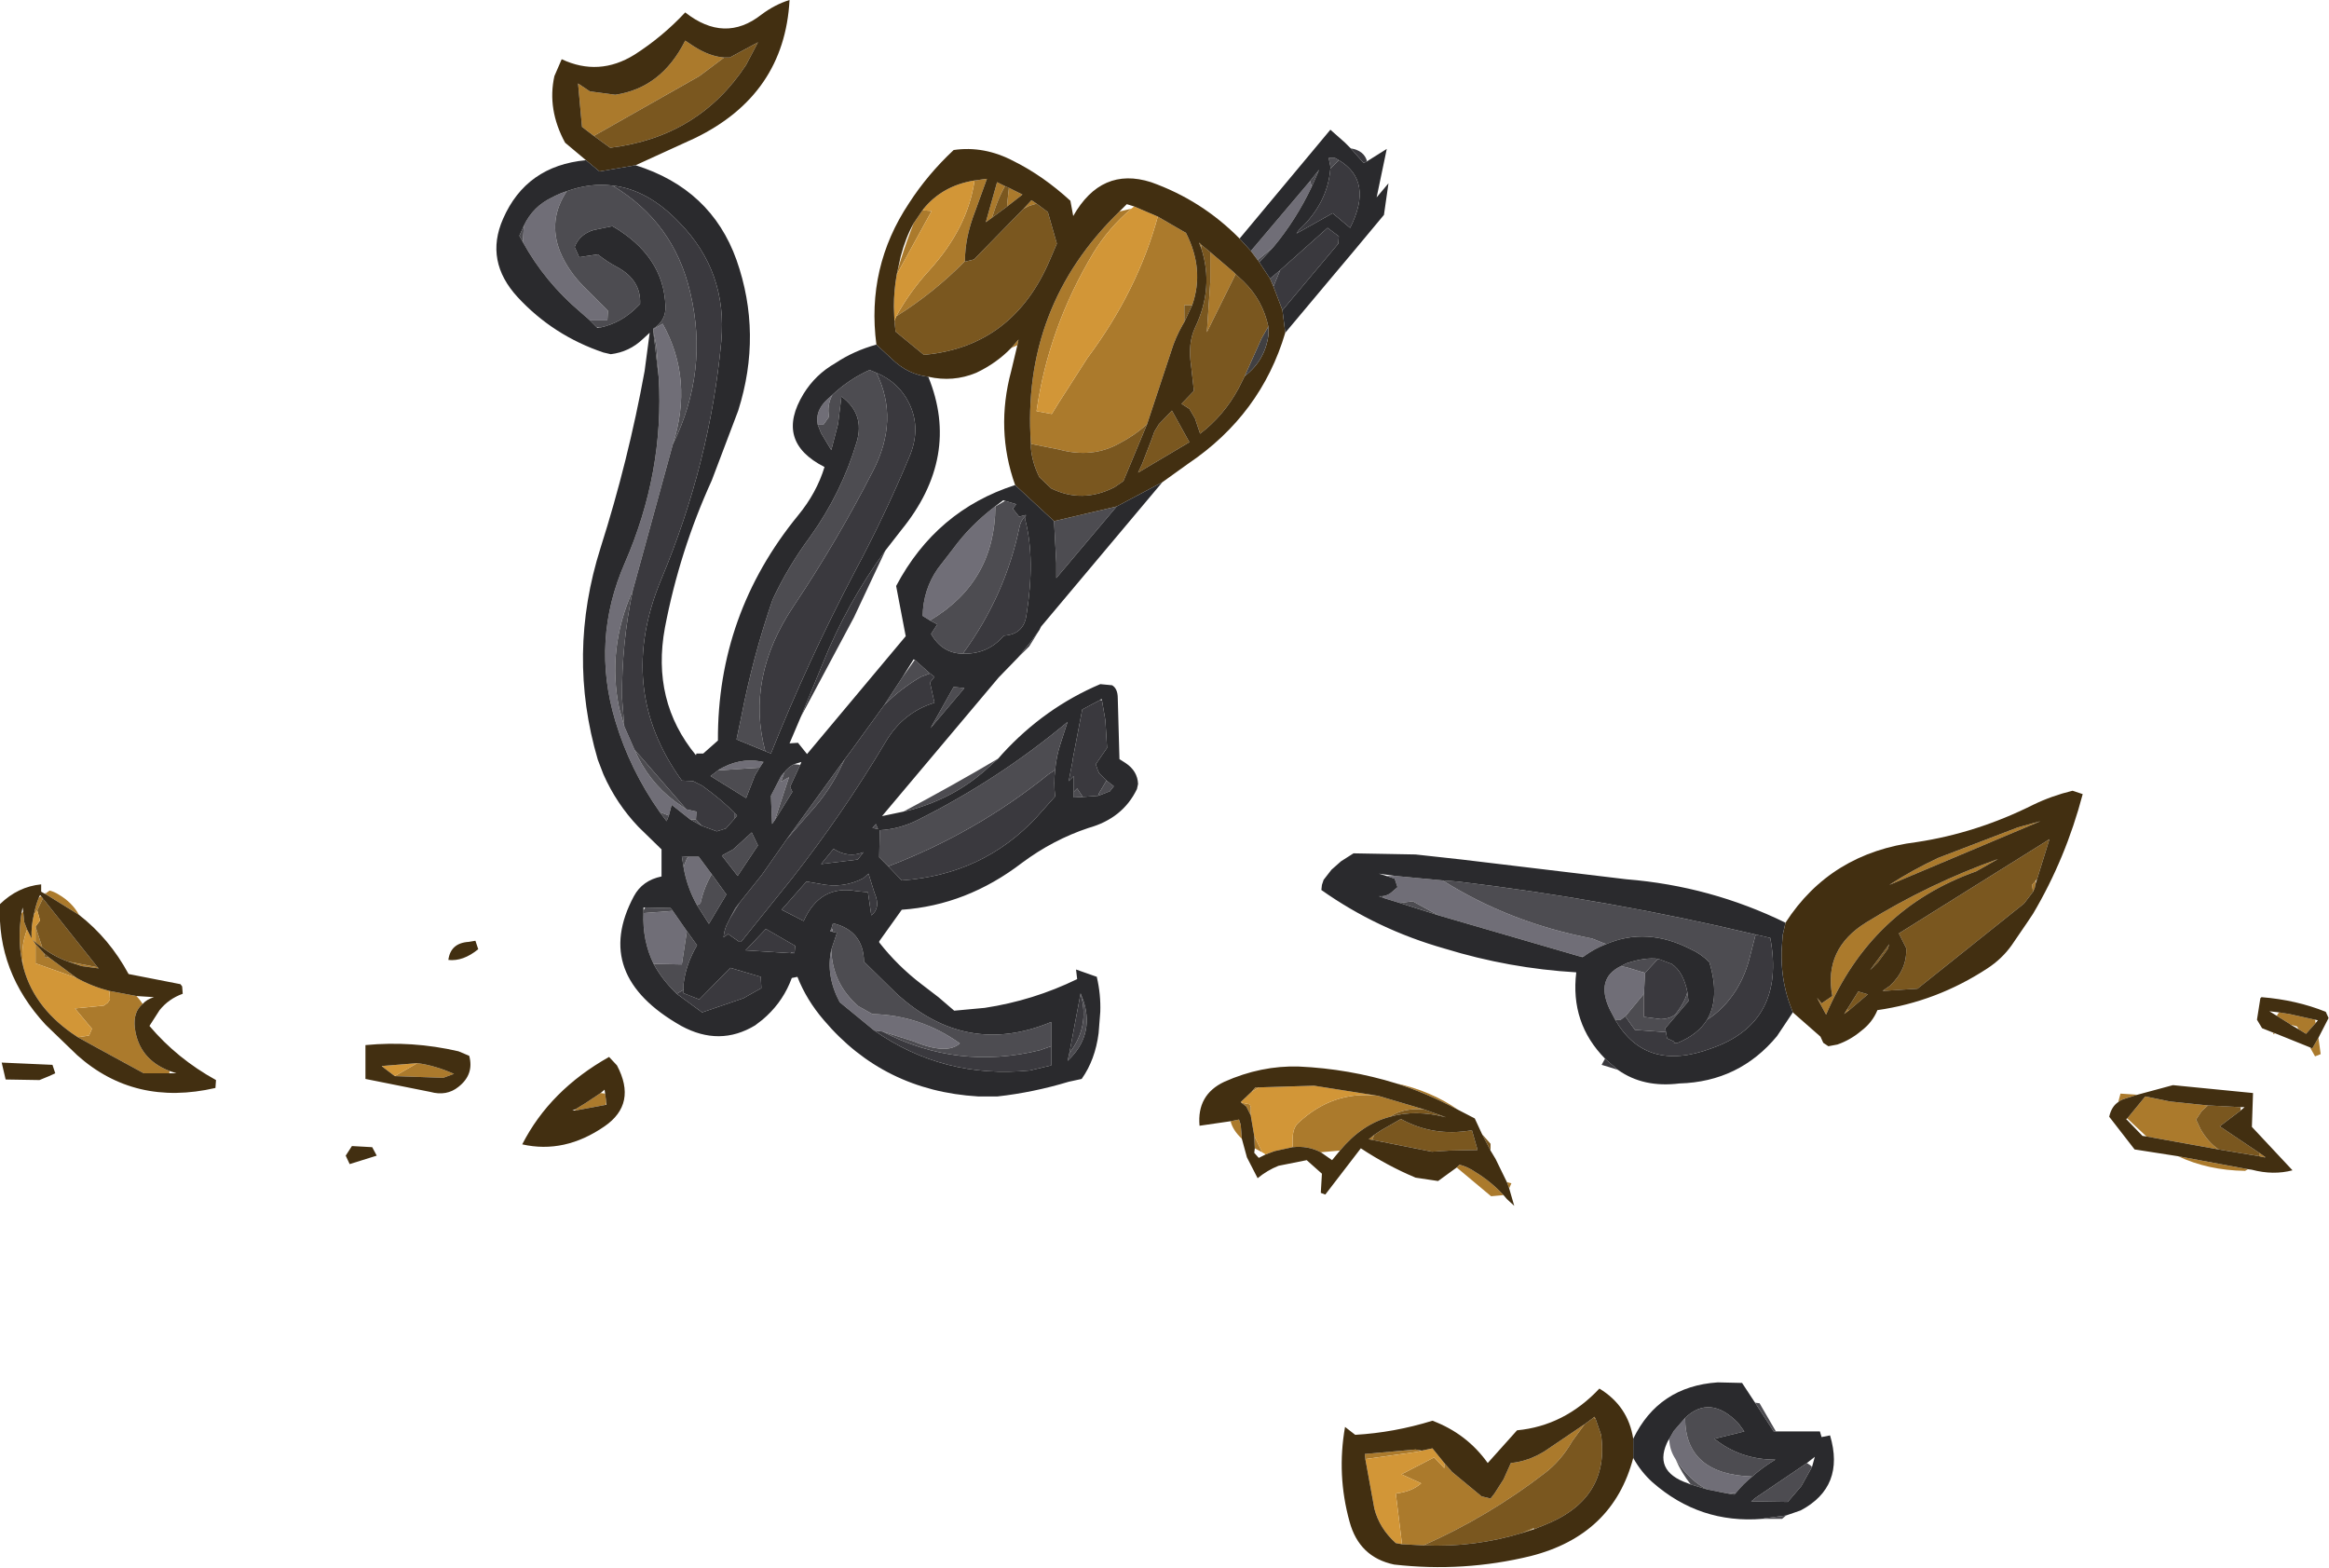 <?xml version="1.0" encoding="UTF-8" standalone="no"?>
<svg xmlns:ffdec="https://www.free-decompiler.com/flash" xmlns:xlink="http://www.w3.org/1999/xlink" ffdec:objectType="frame" height="220.7px" width="327.9px" xmlns="http://www.w3.org/2000/svg">
  <g transform="matrix(1.0, 0.0, 0.0, 1.0, 163.95, 220.7)">
    <use ffdec:characterId="1131" height="138.95" transform="matrix(1.588, 0.0, 0.0, 1.588, -163.95, -220.7)" width="206.45" xlink:href="#sprite0"/>
  </g>
  <defs>
    <g id="sprite0" transform="matrix(1.0, 0.0, 0.0, 1.0, 0.0, 0.0)">
      <use ffdec:characterId="1130" height="138.95" transform="matrix(1.0, 0.0, 0.0, 1.0, 0.0, 0.0)" width="206.45" xlink:href="#shape0"/>
    </g>
    <g id="shape0" transform="matrix(1.0, 0.0, 0.0, 1.0, 0.0, 0.0)">
      <path d="M178.9 73.35 L180.9 72.8 167.5 78.45 Q169.6 77.1 171.85 76.05 L178.9 73.35 M181.4 72.65 L181.35 72.7 181.4 72.65 M180.5 78.05 L180.4 78.7 180.25 79.05 180.15 78.45 180.5 78.05 M177.15 76.15 L175.2 77.25 Q165.9 80.55 161.9 89.95 L161.2 88.65 161.1 88.45 161.5 88.95 162.45 88.3 Q161.65 84.1 165.5 81.75 171.0 78.35 177.15 76.15 M163.75 89.5 L163.95 89.55 163.5 89.9 163.75 89.5 M189.5 97.05 L188.4 97.4 Q188.05 97.5 187.8 97.7 L188.0 96.95 189.5 97.05 M193.1 102.5 L199.3 103.65 199.05 103.8 Q195.75 103.75 193.1 102.5 M205.55 92.0 L205.75 93.45 205.25 93.65 204.8 92.85 205.0 92.95 205.55 92.0 M201.7 91.6 L201.55 91.7 201.55 91.55 201.7 91.6 M201.85 90.05 L202.05 89.75 203.0 89.9 205.25 90.4 205.3 90.7 204.45 91.65 203.8 91.25 203.65 91.0 203.1 90.85 203.05 90.8 201.85 90.05 M195.75 98.0 L195.2 98.5 194.7 99.25 195.1 100.1 Q195.75 101.25 196.7 101.9 L190.3 100.75 188.6 99.15 190.2 97.2 192.4 97.65 195.75 98.0 M200.3 102.5 L200.3 102.2 200.8 102.55 200.75 102.6 200.3 102.5 M102.65 19.2 L105.15 20.65 Q106.8 23.9 105.7 27.05 L105.0 27.05 105.0 28.55 104.85 28.8 Q104.2 29.95 103.85 31.1 L101.7 37.6 Q100.6 38.6 99.25 39.3 96.85 40.65 93.9 39.85 L91.4 39.35 Q90.55 27.2 99.25 18.75 L100.3 18.5 Q98.3 20.2 96.95 22.4 92.95 29.05 91.9 36.45 L93.25 36.7 93.9 35.65 96.4 31.75 Q100.85 25.8 102.65 19.2 M107.3 22.35 L109.35 24.1 109.55 24.3 107.0 29.45 107.3 25.05 107.3 22.35 M106.5 22.0 L106.3 21.5 106.5 21.7 106.5 22.0 M86.4 16.0 L87.5 15.85 86.45 18.75 Q85.55 21.05 85.55 23.15 82.8 25.95 79.45 28.05 80.7 25.8 82.4 23.95 85.8 20.2 86.4 16.0 M90.75 18.5 L91.45 17.75 91.9 18.05 91.25 18.25 90.75 18.5 M79.5 24.35 L79.6 23.9 Q80.1 22.15 80.75 20.45 L81.0 19.8 81.85 18.55 81.9 18.65 82.6 18.7 79.5 24.35 M89.3 18.3 L89.3 18.05 89.4 17.1 89.45 16.65 90.65 17.25 89.3 18.3 M89.1 16.5 Q88.6 17.4 88.25 18.4 L87.95 19.3 87.4 19.7 88.4 16.15 89.1 16.5 M89.65 30.85 L90.3 30.1 90.2 30.6 89.65 30.85 M110.95 96.8 L111.3 96.4 111.6 96.4 110.95 96.8 M122.2 97.15 L126.25 98.35 Q124.4 98.2 123.25 99.0 120.75 99.65 118.8 102.0 L117.1 102.15 Q115.95 101.55 114.6 101.7 L114.6 101.05 Q114.6 100.0 115.1 99.55 118.2 96.65 122.2 97.15 M111.25 101.8 L111.2 100.7 111.9 102.15 111.25 101.8 M110.9 98.9 L110.5 98.1 110.05 97.75 110.8 97.9 110.9 98.15 110.9 98.9 M123.8 96.05 Q126.85 96.7 129.3 98.4 L129.0 98.25 Q126.45 96.9 123.8 96.05 M133.6 104.8 L134.0 104.9 133.8 105.35 133.6 104.8 M133.3 105.95 L132.2 106.05 129.15 103.5 129.4 103.25 Q130.15 103.45 130.8 103.9 132.2 104.75 133.3 105.95 M110.1 100.95 Q109.3 100.2 109.1 99.4 L109.85 99.25 110.0 99.7 110.1 100.9 110.1 100.95 M64.2 5.1 L62.0 6.75 52.65 12.05 51.6 11.25 51.25 7.4 52.3 8.1 54.55 8.4 Q58.65 7.8 60.75 3.6 L61.5 4.1 Q62.9 5.0 64.2 5.1 M3.45 79.55 L3.65 79.45 3.8 79.65 3.3 80.7 3.0 81.1 Q3.15 80.3 3.45 79.55 M4.0 79.2 L4.0 79.25 4.0 79.2 M4.1 79.3 L4.05 79.2 4.4 78.95 Q4.8 79.05 5.2 79.3 6.4 80.0 7.0 81.1 L4.1 79.3 M3.15 83.55 L3.15 82.15 3.75 84.0 3.15 83.55 M2.4 82.4 Q1.75 84.1 2.1 85.85 1.5 83.6 1.9 81.0 L2.05 80.8 2.15 81.75 2.4 82.4 M6.9 91.95 L7.9 91.8 8.15 91.2 6.65 89.4 9.2 89.15 9.55 88.9 9.75 88.6 9.7 87.85 12.1 88.3 12.4 88.65 12.65 89.0 Q11.8 89.7 11.95 91.1 12.3 93.9 15.05 94.95 L15.0 95.15 12.75 95.15 8.8 93.0 6.9 91.95 M6.8 86.7 L3.15 85.4 3.15 83.7 3.3 83.85 3.9 84.5 4.0 84.9 4.3 84.85 6.8 86.7 M6.05 85.25 L8.65 85.75 8.75 85.85 7.25 85.65 6.05 85.25 M35.0 95.4 L37.0 94.25 Q38.55 94.45 40.25 95.2 L39.3 95.55 35.0 95.4 M51.0 98.35 L51.9 97.8 53.25 96.9 53.65 96.95 53.75 97.7 53.7 97.95 51.0 98.45 51.0 98.35 M121.85 100.6 L121.65 101.05 121.35 101.0 121.85 100.6 M141.25 125.7 L141.35 125.6 141.45 125.75 141.25 125.7 M135.6 135.7 L134.95 135.9 135.9 135.5 136.0 135.5 135.6 135.7 M126.2 137.0 L124.3 136.9 123.75 132.4 Q125.15 132.25 126.0 131.5 L124.25 130.7 127.15 129.2 128.05 130.15 128.05 129.7 128.75 130.5 131.35 132.65 132.15 132.85 132.5 132.4 133.3 131.15 133.95 129.7 Q135.5 129.55 136.95 128.65 L140.5 126.25 139.4 127.75 Q138.4 129.5 136.95 130.6 131.95 134.45 126.2 137.0 M121.05 129.35 L121.0 128.9 125.5 128.5 126.05 128.6 125.7 128.7 121.05 129.35" fill="#ab7a2c" fill-rule="evenodd" stroke="none"/>
      <path d="M180.6 77.95 L180.5 78.05 180.15 78.45 180.25 79.05 179.45 80.1 170.0 87.65 166.9 87.85 167.55 87.4 Q169.1 85.95 169.0 84.05 L168.35 82.75 181.7 74.4 180.6 77.95 M163.75 89.5 L164.75 87.9 165.6 88.15 163.95 89.55 163.75 89.5 M166.5 85.3 L165.8 86.0 167.5 83.7 167.35 84.15 166.5 85.3 M196.7 101.9 Q195.75 101.25 195.1 100.1 L194.7 99.25 195.2 98.5 195.75 98.0 198.65 98.15 198.65 98.45 196.8 99.85 200.3 102.2 200.3 102.5 196.7 101.9 M91.4 39.35 L93.9 39.85 Q96.85 40.65 99.25 39.3 100.6 38.6 101.7 37.6 L99.6 42.65 98.8 43.2 Q95.95 44.65 93.2 43.3 L92.15 42.3 Q91.5 41.0 91.4 39.7 L91.4 39.35 M105.0 28.55 L105.0 27.05 105.7 27.05 105.0 28.55 M109.55 24.3 L110.25 24.95 Q111.95 26.6 112.45 28.95 L111.85 30.0 110.35 33.35 109.8 34.45 Q108.5 36.85 106.4 38.45 L105.95 37.1 105.45 36.25 104.75 35.8 105.85 34.65 105.6 32.4 Q105.3 30.45 105.95 29.05 107.65 25.5 106.5 22.0 L106.5 21.7 107.3 22.35 107.3 25.05 107.0 29.45 109.55 24.3 M79.45 28.05 Q82.8 25.95 85.55 23.15 L85.55 23.2 86.35 23.0 90.75 18.5 91.25 18.25 91.9 18.05 92.9 18.8 93.7 21.6 93.1 23.0 Q89.85 30.7 82.0 31.45 L81.9 31.45 79.4 29.4 79.3 28.45 79.45 28.05 M89.45 16.65 L89.4 17.1 89.3 18.05 89.3 18.3 87.95 19.3 88.25 18.4 Q88.6 17.4 89.1 16.5 L89.45 16.65 M102.1 38.95 L102.35 38.25 102.75 37.6 103.9 36.4 105.45 39.2 100.9 41.9 101.25 41.15 102.1 38.95 M126.25 98.35 L128.2 99.05 Q125.5 98.35 123.25 99.0 124.4 98.2 126.25 98.35 M131.4 100.55 L132.15 101.4 132.15 102.0 131.4 100.55 M64.2 5.1 L64.7 5.1 67.2 3.75 66.15 5.75 Q61.95 12.15 54.1 13.1 L52.65 12.05 62.0 6.75 64.2 5.1 M3.3 80.7 L3.8 79.65 8.65 85.75 6.05 85.25 Q4.8 84.8 3.75 84.0 L3.15 82.15 3.55 81.6 3.3 80.7 M4.0 79.2 L4.0 79.15 4.05 79.2 4.1 79.3 4.0 79.25 4.0 79.2 M3.9 84.5 L4.3 84.85 4.0 84.9 3.9 84.5 M121.85 100.6 L122.45 100.2 124.2 99.2 Q127.1 100.8 130.5 100.2 L131.0 101.95 128.55 102.0 126.95 102.1 121.65 101.05 121.85 100.6 M140.5 126.25 L141.25 125.7 141.45 125.75 141.95 127.2 Q142.75 132.95 136.8 135.25 L136.05 135.55 136.0 135.5 135.9 135.5 134.95 135.9 Q130.7 137.2 126.2 137.0 131.95 134.45 136.95 130.6 138.4 129.5 139.4 127.75 L140.5 126.25" fill="#7a571f" fill-rule="evenodd" stroke="none"/>
      <path d="M102.65 19.2 Q100.85 25.8 96.4 31.75 L93.9 35.65 93.25 36.7 91.9 36.45 Q92.95 29.05 96.95 22.4 98.3 20.2 100.3 18.5 L100.55 18.3 102.65 19.2 M86.4 16.0 Q85.8 20.2 82.4 23.95 80.7 25.8 79.45 28.05 L79.3 28.45 79.25 27.2 Q79.25 25.75 79.5 24.35 L82.6 18.7 81.9 18.65 81.85 18.55 Q83.55 16.45 86.4 16.0 M110.95 96.8 L111.6 96.4 116.5 96.25 122.2 97.15 Q118.2 96.65 115.1 99.55 114.6 100.0 114.6 101.05 L114.6 101.7 113.0 102.05 112.2 102.35 112.15 102.3 111.9 102.15 111.2 100.7 110.9 98.95 110.9 98.9 110.9 98.15 110.8 97.9 110.05 97.75 110.0 97.7 110.95 96.8 M3.0 81.1 L3.3 80.7 3.55 81.6 3.15 82.15 3.15 83.55 2.9 83.3 3.15 83.7 3.15 85.4 6.8 86.7 Q8.15 87.45 9.7 87.85 L9.75 88.6 9.55 88.9 9.2 89.15 6.65 89.4 8.15 91.2 7.9 91.8 6.9 91.95 Q3.1 89.5 2.1 85.85 1.75 84.1 2.4 82.4 L2.8 83.2 Q2.75 82.1 3.0 81.1 M33.95 94.6 L33.9 94.5 37.0 94.25 35.0 95.4 33.95 94.6 M124.3 136.9 L123.75 136.8 Q122.3 135.5 121.85 133.75 L121.05 129.35 125.7 128.7 126.05 128.6 127.0 128.4 128.05 129.7 128.05 130.15 127.15 129.2 124.25 130.7 126.0 131.5 Q125.15 132.25 123.75 132.4 L124.3 136.9" fill="#d29637" fill-rule="evenodd" stroke="none"/>
      <path d="M116.15 16.05 L116.3 16.55 Q114.9 19.5 112.9 21.9 L111.5 23.05 110.9 22.25 116.15 16.05 M82.45 55.0 L81.8 54.6 Q81.85 52.25 83.15 50.4 L84.5 48.65 Q86.0 46.6 88.15 44.95 L88.25 44.9 Q88.2 51.6 82.45 55.0 M73.7 82.35 L73.8 82.35 73.8 82.6 73.6 82.55 73.7 82.35 M73.7 84.2 Q73.8 87.2 76.1 89.2 L77.35 89.9 Q81.6 90.0 85.1 92.5 83.95 93.55 80.95 92.3 L78.25 91.45 77.5 91.35 74.45 88.85 Q73.2 86.5 73.7 84.2 M140.4 84.8 L140.1 84.8 127.55 81.15 126.8 80.75 125.25 79.9 124.5 80.0 124.1 80.05 122.8 79.65 122.55 79.45 Q123.1 79.4 123.55 78.95 L123.9 78.65 123.65 77.9 122.9 77.65 123.65 77.65 127.9 78.05 Q133.85 81.8 141.15 83.2 L142.4 83.7 Q141.35 84.1 140.4 84.8 M143.2 90.4 L142.7 89.45 Q141.45 86.75 143.7 85.65 L144.2 85.75 145.85 86.25 145.75 88.1 144.1 90.1 143.7 90.4 143.2 90.4 M46.35 21.45 L46.45 20.0 Q47.25 18.3 48.95 17.5 49.6 17.15 50.25 16.95 48.55 19.5 49.65 22.3 50.35 24.0 51.8 25.45 L53.9 27.55 53.85 28.4 52.3 28.4 51.5 27.7 Q48.3 25.0 46.35 21.45 M61.2 72.65 L59.55 71.35 59.3 72.3 58.5 72.0 Q55.85 68.25 54.55 63.9 52.4 56.75 55.4 49.9 58.9 41.85 58.4 33.45 L58.2 30.7 57.9 29.2 58.75 28.7 Q61.5 33.65 59.65 39.4 L56.1 52.35 Q53.8 57.5 54.9 62.8 L55.35 64.4 56.25 66.45 Q57.45 69.25 59.85 71.05 L60.85 71.75 61.75 71.95 61.7 72.65 61.2 72.65 M72.5 37.65 Q72.25 36.45 73.3 35.45 L73.8 35.0 Q73.3 35.95 73.5 36.95 L73.0 37.65 72.5 37.65 M67.65 67.6 L67.35 68.05 63.65 68.3 63.7 68.25 Q65.55 67.15 67.45 67.5 L67.65 67.6 M69.55 68.45 L69.25 69.3 69.95 68.9 68.7 72.7 68.45 73.05 68.35 70.55 69.25 68.8 69.55 68.45 M60.6 76.85 L60.9 76.1 61.05 75.95 61.95 75.95 63.1 77.5 Q62.4 78.7 62.1 80.1 L61.8 80.25 Q60.9 78.65 60.6 76.85 M57.05 80.95 L59.65 80.75 60.9 82.55 60.45 85.5 57.95 85.45 Q56.95 83.4 57.05 80.95 M149.4 125.7 Q149.4 130.7 155.35 130.9 154.55 131.55 153.9 132.35 L153.15 132.4 151.4 132.05 Q149.85 131.35 148.55 129.35 148.05 128.6 148.0 127.7 L148.0 127.55 148.4 126.85 149.4 125.7" fill="#706e77" fill-rule="evenodd" stroke="none"/>
      <path d="M80.1 71.95 Q84.35 69.7 88.5 67.25 L87.45 68.2 Q84.6 70.75 80.75 71.8 L80.1 71.95 M117.95 14.95 L117.95 14.75 117.8 14.0 118.35 14.0 118.7 14.2 117.95 14.95 M116.15 16.05 L116.95 15.05 116.5 16.1 116.3 16.55 116.15 16.05 M112.9 21.9 L111.65 23.25 111.5 23.05 112.9 21.9 M112.6 24.7 L113.5 23.95 112.9 25.4 112.6 24.7 M93.45 46.2 L99.0 44.9 93.65 51.25 93.65 49.9 93.45 46.2 M85.4 57.95 Q83.55 57.95 82.55 56.2 L83.1 55.35 82.45 55.0 Q88.2 51.6 88.25 44.9 L89.1 44.4 90.1 44.7 89.8 45.1 90.35 45.8 90.95 45.65 90.95 45.7 Q90.5 46.15 90.4 46.65 89.15 52.75 85.4 57.9 L85.4 57.95 M82.45 59.7 L81.65 60.0 Q79.85 61.05 78.4 62.5 L80.0 60.05 81.1 58.5 82.45 59.7 M74.9 67.3 L74.7 67.7 Q73.6 70.1 71.8 72.05 L69.75 74.4 74.9 67.3 M65.55 80.05 L64.7 81.45 65.2 80.5 65.55 80.05 M84.55 60.9 L85.5 61.0 82.5 64.55 84.55 60.9 M98.1 69.2 L98.75 69.7 98.4 70.15 97.5 70.5 97.35 70.55 97.45 70.3 98.1 69.2 M96.0 70.65 L95.2 70.7 95.2 70.2 95.5 69.9 96.0 70.65 M95.1 67.45 L95.1 67.35 95.1 67.45 M78.75 76.8 L77.95 76.0 78.0 73.6 Q79.75 73.5 81.35 72.7 88.55 69.1 94.65 64.0 L94.05 65.85 Q93.65 67.05 93.55 68.25 L92.95 68.65 Q86.5 73.85 78.75 76.8 M94.8 93.4 L95.2 92.8 Q96.55 90.65 95.8 88.1 L95.8 88.05 96.1 88.85 Q97.0 91.85 94.65 94.05 L94.8 93.4 M73.7 82.35 L73.85 81.85 Q76.55 82.5 76.6 85.25 L79.45 88.05 Q85.65 93.75 93.2 90.6 L93.2 92.75 92.2 93.1 Q84.9 94.9 78.25 91.45 L80.95 92.3 Q83.95 93.55 85.1 92.5 81.6 90.0 77.35 89.9 L76.1 89.2 Q73.8 87.2 73.7 84.2 L74.2 82.7 73.8 82.6 73.8 82.35 73.7 82.35 M140.4 84.8 L140.3 84.85 140.1 84.8 140.4 84.8 M127.55 81.15 L124.1 80.05 124.5 80.0 125.25 79.9 126.8 80.75 127.55 81.15 M122.8 79.65 L122.25 79.45 122.55 79.45 122.8 79.65 M127.9 78.05 L129.25 78.15 Q142.65 79.75 155.65 82.85 L155.15 84.8 Q154.75 86.45 153.9 87.8 152.85 89.45 151.35 90.4 152.5 88.45 151.55 85.3 150.8 84.55 149.9 84.15 146.0 82.15 142.4 83.7 L141.15 83.2 Q133.85 81.8 127.9 78.05 M143.7 85.65 L144.2 85.4 Q145.85 84.85 147.0 85.0 L145.85 86.25 144.2 85.75 143.7 85.65 M149.6 87.95 L149.7 88.75 147.65 91.15 147.7 91.5 144.95 91.3 144.1 90.1 145.75 88.1 145.75 90.15 147.25 90.35 Q148.2 90.3 148.6 89.85 149.4 88.8 149.6 87.95 M46.35 21.45 L46.05 20.9 46.45 20.0 46.35 21.45 M50.25 16.95 Q52.35 16.2 54.3 16.45 59.75 19.7 61.2 25.95 62.85 32.9 59.65 39.4 61.5 33.65 58.75 28.7 L57.9 29.2 58.2 30.7 58.4 33.45 57.9 29.2 57.9 29.15 Q59.05 28.45 59.0 27.15 58.85 22.7 54.3 20.05 L52.6 20.4 Q51.35 20.8 50.95 21.9 L51.35 22.8 53.0 22.55 Q53.8 23.2 54.75 23.7 56.85 24.85 56.75 26.95 L56.55 27.15 Q55.1 28.65 53.15 29.05 L52.9 29.0 52.3 28.4 53.85 28.4 53.9 27.55 51.8 25.45 Q50.35 24.0 49.65 22.3 48.55 19.5 50.25 16.95 M65.15 72.1 L65.35 72.3 65.15 72.55 65.15 72.1 M62.2 73.2 L61.2 72.65 61.7 72.65 62.2 73.2 M59.3 72.3 L59.1 72.8 58.5 72.0 59.3 72.3 M72.5 37.65 L73.0 37.65 73.5 36.95 Q73.3 35.95 73.8 35.0 75.3 33.6 77.1 32.8 L77.7 33.05 Q79.75 37.2 77.4 41.75 74.2 48.0 70.35 53.75 66.1 60.1 67.85 66.6 L65.3 65.55 65.7 63.65 Q66.75 58.2 68.5 53.15 69.85 50.25 71.85 47.55 74.6 43.7 75.95 39.2 76.7 36.7 74.6 35.15 L74.3 37.6 73.7 39.9 72.8 38.4 72.5 37.65 M56.1 52.35 Q55.1 57.1 55.15 61.9 L55.35 64.4 54.9 62.8 Q53.8 57.5 56.1 52.35 M56.25 66.45 L60.85 71.75 59.85 71.05 Q57.45 69.25 56.25 66.45 M67.45 67.5 L67.7 67.55 67.65 67.6 67.45 67.5 M67.35 68.05 L66.95 68.7 66.15 70.75 63.0 68.8 63.65 68.3 67.35 68.05 M70.95 67.8 L70.05 69.75 70.25 70.2 68.7 72.7 69.95 68.9 69.25 69.3 69.55 68.45 Q69.9 68.0 70.4 67.75 L70.95 67.8 M77.85 73.5 L77.35 73.4 77.65 73.05 77.85 73.5 M60.6 76.85 L60.45 75.9 61.05 75.95 60.9 76.1 60.6 76.85 M63.1 77.5 L64.4 79.3 62.85 81.9 61.8 80.25 62.1 80.1 Q62.4 78.7 63.1 77.5 M57.2 80.45 L59.45 80.5 59.65 80.75 57.05 80.95 57.05 80.7 57.2 80.45 M60.9 82.55 L61.8 83.8 Q60.8 85.5 60.6 87.25 L60.6 87.75 60.0 88.1 Q58.7 86.85 57.95 85.45 L60.45 85.5 60.9 82.55 M64.0 75.85 L65.0 75.3 66.65 73.8 67.2 74.95 65.4 77.65 64.0 75.85 M70.1 84.5 L70.15 84.45 70.45 84.4 70.45 84.5 70.1 84.5 M155.6 124.35 L156.0 124.4 157.45 126.9 157.25 126.9 155.6 124.35 M158.35 134.35 L158.0 134.65 156.25 134.65 156.45 134.6 158.35 134.35 M160.2 129.7 L160.5 129.9 160.65 130.05 159.7 131.75 158.5 133.15 155.25 133.1 155.4 133.0 155.55 132.85 160.2 129.7 M149.4 125.7 Q151.6 123.6 154.1 126.15 L154.65 126.9 152.0 127.55 Q154.3 129.4 157.4 129.4 156.3 130.05 155.35 130.9 149.4 130.7 149.4 125.7 M153.9 132.35 L153.75 132.5 153.15 132.4 153.9 132.35 M151.4 132.05 L149.9 131.6 Q149.1 130.6 148.55 129.35 149.85 131.35 151.4 132.05 M147.95 127.6 L148.0 127.55 148.0 127.7 147.95 127.6" fill="#4d4c51" fill-rule="evenodd" stroke="none"/>
      <path d="M143.45 94.85 L143.15 94.75 142.0 94.4 142.3 93.85 142.4 93.95 143.45 94.85 M92.15 55.85 L91.25 57.3 90.25 58.3 91.35 56.95 92.15 55.85 M119.75 13.15 Q120.95 13.35 121.2 14.3 L120.9 14.45 119.75 13.15 M117.95 14.95 L118.7 14.2 Q121.8 16.05 119.7 20.2 L118.15 18.9 114.95 20.7 115.15 20.4 Q117.7 18.05 117.95 14.95 M113.5 23.95 L117.7 20.2 118.7 20.95 118.65 21.6 113.7 27.5 112.9 25.4 113.5 23.95 M90.95 45.7 L90.9 46.1 Q91.8 49.55 91.0 54.55 90.75 56.25 89.0 56.35 87.6 58.0 85.4 57.95 L85.4 57.9 Q89.15 52.75 90.4 46.65 90.5 46.15 90.95 45.7 M82.45 59.7 L82.85 60.0 82.45 60.5 82.85 62.3 Q80.05 63.15 78.5 65.8 74.75 72.1 70.2 77.9 L65.7 83.5 65.55 83.5 64.55 82.8 64.15 83.1 Q64.2 82.55 64.4 82.05 L64.7 81.45 65.55 80.05 67.55 77.55 69.75 74.4 71.8 72.05 Q73.6 70.1 74.7 67.7 L74.9 67.3 75.5 66.5 78.4 62.5 Q79.85 61.05 81.65 60.0 L82.45 59.7 M97.7 62.1 L98.0 63.85 98.15 66.3 97.15 67.75 97.3 68.2 97.45 68.55 97.75 68.85 98.1 69.2 97.45 70.3 97.35 70.55 96.0 70.65 95.5 69.9 95.2 70.2 95.2 68.8 94.75 69.25 95.1 67.45 95.1 67.35 95.95 62.9 97.55 62.05 97.7 62.1 M78.75 76.8 Q86.5 73.85 92.95 68.65 L93.55 68.25 Q93.4 69.4 93.55 70.6 L91.9 72.45 Q87.15 77.55 79.95 78.05 L78.75 76.8 M95.8 88.1 Q96.55 90.65 95.2 92.8 L94.8 93.4 95.8 88.1 M78.25 91.45 Q84.9 94.9 92.2 93.1 L93.2 92.75 93.2 94.45 91.3 94.9 Q83.65 95.65 77.5 91.35 L78.25 91.45 M155.65 82.85 L156.95 83.15 Q158.35 90.65 151.7 92.95 145.9 95.1 143.2 90.4 L143.7 90.4 144.1 90.1 144.95 91.3 147.7 91.5 147.8 92.05 148.45 92.35 148.4 92.45 148.45 92.45 148.75 92.45 Q150.55 91.7 151.35 90.4 152.85 89.45 153.9 87.8 154.75 86.45 155.15 84.8 L155.65 82.85 M147.0 85.0 L148.2 85.45 Q149.25 86.15 149.6 87.95 149.4 88.8 148.6 89.85 148.2 90.3 147.25 90.35 L145.75 90.15 145.75 88.1 145.85 86.25 147.0 85.0 M54.3 16.45 Q57.45 16.8 60.25 19.75 64.5 24.1 63.95 30.25 62.95 41.0 58.65 51.3 54.55 61.05 60.45 69.2 L61.45 69.25 62.25 69.65 Q64.05 70.95 65.15 72.1 L65.15 72.55 64.35 73.45 63.55 73.7 62.2 73.2 61.7 72.65 61.75 71.95 60.85 71.75 56.25 66.45 55.35 64.4 55.15 61.9 Q55.1 57.1 56.1 52.35 L59.65 39.4 Q62.85 32.9 61.2 25.95 59.75 19.7 54.3 16.45 M77.7 33.05 Q79.7 33.9 80.6 35.75 81.7 38.0 80.6 40.55 78.45 45.7 75.75 50.75 71.65 58.55 68.35 66.8 L67.85 66.6 Q66.1 60.1 70.35 53.75 74.2 48.0 77.4 41.75 79.75 37.2 77.7 33.05 M78.5 48.8 L75.7 54.75 71.0 63.55 72.95 58.8 Q75.1 53.45 78.5 48.8 M60.6 87.75 L60.6 88.05 62.0 88.6 64.75 85.8 67.45 86.6 67.5 87.6 65.9 88.5 62.25 89.75 60.0 88.1 60.6 87.75 M76.55 77.85 L77.0 77.45 77.45 78.9 77.55 79.2 Q78.1 80.5 77.25 81.15 L76.95 79.1 75.95 79.0 Q72.7 78.4 71.25 81.65 L69.3 80.65 71.5 78.15 72.65 78.35 Q74.75 78.8 76.55 77.85 M76.55 75.55 L76.05 76.2 72.8 76.6 73.9 75.25 Q75.2 76.1 76.55 75.55 M70.45 84.4 L70.15 84.45 70.1 84.5 66.1 84.25 67.9 82.35 70.5 83.85 70.45 84.4" fill="#3a393e" fill-rule="evenodd" stroke="none"/>
      <path d="M158.3 81.8 Q162.3 75.6 169.95 74.65 175.25 73.85 180.25 71.35 181.9 70.55 183.75 70.1 L184.65 70.4 Q183.15 76.1 180.25 81.0 L179.75 81.75 178.35 83.8 Q177.5 85.0 176.2 85.85 171.7 88.8 166.45 89.55 166.0 90.65 165.0 91.4 164.05 92.2 162.9 92.6 L162.1 92.75 161.65 92.45 161.4 91.9 158.95 89.75 158.6 88.8 Q157.9 86.7 157.95 84.35 L158.05 82.9 158.3 81.8 M181.4 72.65 L181.35 72.7 181.4 72.65 M178.9 73.35 L171.85 76.05 Q169.6 77.1 167.5 78.45 L180.9 72.8 178.9 73.35 M180.4 78.7 L180.45 78.4 180.6 77.95 181.7 74.4 168.35 82.75 169.0 84.05 Q169.1 85.95 167.55 87.4 L166.9 87.85 170.0 87.65 179.45 80.1 180.25 79.05 180.4 78.7 M177.15 76.15 Q171.0 78.35 165.5 81.75 161.65 84.1 162.45 88.3 L161.5 88.95 161.1 88.45 161.2 88.65 161.9 89.95 Q165.9 80.55 175.2 77.25 L177.15 76.15 M166.5 85.3 L167.35 84.15 167.5 83.7 165.8 86.0 166.5 85.3 M163.95 89.55 L165.6 88.15 164.75 87.9 163.75 89.5 163.5 89.9 163.95 89.55 M187.8 97.7 Q188.05 97.5 188.4 97.4 L189.5 97.05 192.65 96.2 199.75 96.9 199.65 99.9 203.25 103.75 Q201.55 104.2 199.65 103.7 L199.3 103.65 193.1 102.5 189.25 101.9 187.0 99.0 Q187.2 98.1 187.8 97.7 M201.55 91.55 L200.55 91.15 200.1 90.4 200.4 88.5 200.5 88.4 Q203.6 88.65 206.2 89.7 L206.45 90.25 205.55 92.0 205.0 92.95 204.8 92.85 201.7 91.6 201.55 91.55 M202.05 89.75 L201.2 89.65 201.85 90.05 203.05 90.8 203.1 90.85 203.8 91.25 204.45 91.65 205.3 90.7 205.5 90.45 205.25 90.4 203.0 89.9 202.05 89.75 M195.75 98.0 L192.4 97.65 190.2 97.2 188.6 99.15 188.5 99.2 189.95 100.7 190.3 100.75 196.7 101.9 200.3 102.5 200.75 102.6 200.85 102.6 200.8 102.55 200.3 102.2 196.8 99.85 198.65 98.45 199.0 98.15 198.65 98.15 195.75 98.0 M113.95 29.5 Q111.8 36.75 105.35 41.1 L103.05 42.75 99.0 44.9 93.45 46.2 90.0 43.0 Q88.25 38.1 89.65 32.9 L90.2 30.6 90.3 30.1 89.65 30.85 Q88.35 32.2 86.55 33.05 84.5 33.9 82.3 33.4 80.5 33.2 79.1 31.85 L77.7 30.55 Q76.8 23.7 80.6 18.0 82.25 15.45 84.55 13.3 87.25 12.9 89.9 14.3 92.5 15.6 94.9 17.8 L95.15 19.15 Q97.65 14.75 102.05 16.15 106.55 17.75 109.9 21.15 L110.9 22.25 111.5 23.05 111.65 23.25 112.6 24.7 112.9 25.4 113.7 27.5 113.95 29.5 M51.95 14.2 L50.1 12.65 Q48.5 9.7 49.15 6.75 L49.8 5.25 Q53.1 6.8 56.25 4.85 58.75 3.25 60.75 1.1 64.25 3.85 67.5 1.3 68.7 0.4 70.0 0.0 69.55 8.4 61.6 12.25 L56.35 14.65 53.15 15.2 51.95 14.2 M105.7 27.05 Q106.8 23.9 105.15 20.65 L102.65 19.2 100.55 18.3 99.9 18.1 99.25 18.75 Q90.55 27.2 91.4 39.35 L91.4 39.7 Q91.5 41.0 92.15 42.3 L93.2 43.3 Q95.95 44.65 98.8 43.2 L99.6 42.65 101.7 37.6 103.85 31.1 Q104.2 29.95 104.85 28.8 L105.0 28.55 105.7 27.05 M109.55 24.3 L109.35 24.1 107.3 22.35 106.5 21.7 106.3 21.5 106.5 22.0 Q107.65 25.5 105.95 29.05 105.3 30.45 105.6 32.4 L105.85 34.65 104.75 35.8 105.45 36.25 105.95 37.1 106.4 38.45 Q108.5 36.85 109.8 34.45 L110.35 33.35 Q112.15 31.95 112.45 29.75 L112.45 28.95 Q111.95 26.6 110.25 24.95 L109.55 24.3 M85.55 23.15 Q85.55 21.05 86.45 18.75 L87.5 15.85 86.4 16.0 Q83.55 16.45 81.85 18.55 L81.0 19.8 Q80.3 21.05 79.85 22.75 L79.6 23.9 79.5 24.35 Q79.25 25.75 79.25 27.2 L79.3 28.45 79.4 29.4 81.9 31.45 82.0 31.45 Q89.85 30.7 93.1 23.0 L93.7 21.6 92.9 18.8 91.9 18.05 91.45 17.75 90.75 18.5 86.35 23.0 85.55 23.2 85.55 23.15 M89.3 18.3 L90.65 17.25 89.45 16.65 89.1 16.5 88.4 16.15 87.4 19.7 87.95 19.3 89.3 18.3 M102.1 38.95 L101.25 41.15 100.9 41.9 105.45 39.2 103.9 36.4 102.75 37.6 102.35 38.25 102.1 38.95 M111.6 96.4 L111.3 96.4 110.95 96.8 110.0 97.7 110.05 97.75 110.5 98.1 110.9 98.9 110.9 98.95 111.2 100.7 111.25 101.8 111.2 102.2 111.6 102.65 112.2 102.35 113.0 102.05 114.6 101.7 Q115.95 101.55 117.1 102.15 L118.1 102.85 118.8 102.0 Q120.75 99.65 123.25 99.0 125.5 98.35 128.2 99.05 L126.25 98.35 122.2 97.15 116.5 96.25 111.6 96.4 M109.1 99.4 L106.35 99.8 Q106.1 97.05 108.55 95.9 111.8 94.45 115.15 94.55 119.6 94.75 123.8 96.05 126.45 96.9 129.0 98.25 L129.3 98.4 130.75 99.15 131.4 100.55 132.15 102.0 132.6 102.75 133.6 104.8 133.8 105.35 134.25 106.9 133.6 106.3 133.3 105.95 Q132.2 104.75 130.8 103.9 130.15 103.45 129.4 103.25 L129.15 103.5 127.5 104.7 125.5 104.4 Q123.0 103.35 120.65 101.8 L117.5 105.9 117.1 105.75 117.2 104.05 115.85 102.85 113.35 103.35 Q112.35 103.75 111.5 104.45 L110.55 102.6 110.1 100.95 110.1 100.9 110.0 99.7 109.85 99.25 109.1 99.4 M52.65 12.05 L54.1 13.1 Q61.95 12.15 66.15 5.75 L67.2 3.75 64.7 5.1 64.2 5.1 Q62.9 5.0 61.5 4.1 L60.75 3.6 Q58.65 7.8 54.55 8.4 L52.3 8.1 51.25 7.4 51.6 11.25 52.65 12.05 M3.65 79.45 L3.55 79.35 3.45 79.55 Q3.15 80.3 3.0 81.1 2.75 82.1 2.8 83.2 L2.4 82.4 2.15 81.75 2.05 80.8 2.0 80.45 1.9 81.0 Q1.5 83.6 2.1 85.85 3.1 89.5 6.9 91.95 L8.8 93.0 12.75 95.15 15.0 95.15 15.65 95.15 15.05 94.95 Q12.3 93.9 11.95 91.1 11.8 89.7 12.65 89.0 13.0 88.6 13.65 88.4 L12.1 88.3 9.7 87.85 Q8.15 87.45 6.8 86.7 L4.3 84.85 3.9 84.5 3.3 83.85 3.15 83.7 2.9 83.3 3.15 83.55 3.75 84.0 Q4.8 84.8 6.05 85.25 L7.25 85.65 8.75 85.85 8.65 85.75 3.8 79.65 3.65 79.45 M4.0 79.25 L4.1 79.3 7.0 81.1 Q9.7 83.2 11.4 86.35 L16.0 87.25 16.15 87.45 16.2 88.1 Q14.95 88.55 14.15 89.55 L13.25 90.95 Q15.7 93.85 19.15 95.75 L19.1 96.45 Q11.95 98.1 6.85 93.55 L4.05 90.85 Q-0.3 86.15 0.0 80.15 1.6 78.6 3.65 78.4 L3.65 79.05 4.0 79.25 M0.15 94.2 L4.65 94.4 4.9 95.15 4.35 95.4 3.5 95.75 0.5 95.7 0.15 94.2 M33.95 94.6 L35.0 95.4 39.3 95.55 40.25 95.2 Q38.55 94.45 37.0 94.25 L33.9 94.5 33.85 94.5 33.95 94.6 M32.4 92.65 Q36.55 92.25 40.65 93.2 L41.6 93.6 Q42.05 95.25 40.65 96.35 39.6 97.2 38.15 96.8 L32.4 95.65 32.4 92.65 M42.15 83.4 L42.4 84.15 Q41.05 85.25 39.75 85.1 39.95 83.6 41.55 83.5 L42.15 83.4 M54.7 94.45 Q56.5 97.85 53.6 99.85 50.05 102.3 46.3 101.45 48.75 96.65 54.0 93.7 L54.7 94.45 M51.0 98.35 L50.75 98.45 51.0 98.45 53.7 97.95 53.75 97.95 53.75 97.7 53.65 96.95 53.6 96.6 53.25 96.9 51.9 97.8 51.0 98.35 M33.4 102.45 L31.0 103.2 30.65 102.45 31.2 101.6 33.0 101.7 33.4 102.45 M144.8 129.25 Q143.0 136.1 135.7 137.95 129.75 139.4 123.6 138.7 120.5 138.05 119.65 134.9 118.5 130.75 119.25 126.5 L120.15 127.2 Q123.6 127.0 127.0 125.95 130.05 127.1 131.9 129.7 L134.5 126.8 Q138.7 126.4 141.8 123.1 144.35 124.65 144.8 127.55 L144.8 129.25 M121.65 101.05 L126.95 102.1 128.55 102.0 131.0 101.95 130.5 100.2 Q127.1 100.8 124.2 99.2 L122.45 100.2 121.85 100.6 121.35 101.0 121.65 101.05 M141.25 125.7 L140.5 126.25 136.95 128.65 Q135.5 129.55 133.95 129.7 L133.3 131.15 132.5 132.4 132.15 132.85 131.35 132.65 128.75 130.5 128.05 129.7 127.0 128.4 126.05 128.6 125.5 128.5 121.0 128.9 121.05 129.35 121.85 133.75 Q122.3 135.5 123.75 136.8 L124.3 136.9 126.2 137.0 Q130.7 137.2 134.95 135.9 L135.6 135.7 136.05 135.55 136.8 135.25 Q142.75 132.95 141.95 127.2 L141.45 125.75 141.35 125.6 141.25 125.7" fill="#422f11" fill-rule="evenodd" stroke="none"/>
      <path d="M158.95 89.75 L157.55 91.85 Q154.2 95.9 148.9 96.05 145.7 96.45 143.45 94.85 L142.4 93.95 142.3 93.85 Q139.2 90.7 139.75 86.2 133.8 85.85 128.1 84.1 122.1 82.4 117.15 78.9 L117.2 78.45 117.35 78.0 118.05 77.1 118.9 76.35 120.0 75.65 125.5 75.75 129.6 76.2 144.2 77.95 Q151.65 78.55 158.3 81.8 L158.05 82.9 157.95 84.35 Q157.9 86.7 158.6 88.8 L158.95 89.75 M121.2 14.3 L122.95 13.2 122.05 17.5 123.1 16.25 122.7 19.05 119.95 22.35 118.1 24.55 113.95 29.5 113.7 27.5 118.65 21.6 118.7 20.95 117.7 20.2 113.5 23.95 112.6 24.7 111.65 23.25 112.9 21.9 Q114.9 19.5 116.3 16.55 L116.5 16.1 116.95 15.05 116.15 16.05 110.9 22.25 109.9 21.15 117.95 11.5 119.25 12.65 119.75 13.15 120.9 14.45 121.2 14.3 M103.05 42.75 L92.3 55.55 92.15 55.85 91.35 56.95 90.25 58.3 88.55 60.05 78.2 72.35 80.1 71.95 80.75 71.8 Q84.6 70.75 87.45 68.2 L88.5 67.25 88.85 66.85 Q92.6 62.75 97.55 60.65 L98.6 60.75 Q99.1 61.05 99.1 61.9 L99.25 67.3 99.8 67.65 Q100.85 68.35 100.9 69.5 L100.8 69.95 Q99.55 72.55 96.5 73.4 93.35 74.45 90.6 76.5 85.7 80.25 79.95 80.65 L77.95 83.45 77.95 83.55 Q79.6 85.65 81.7 87.25 L83.2 88.4 84.6 89.6 87.3 89.35 Q91.6 88.7 95.5 86.8 L95.4 85.95 97.25 86.6 97.25 86.65 Q97.6 88.15 97.55 89.7 L97.4 91.6 Q97.1 93.95 95.9 95.65 L94.75 95.9 Q91.6 96.85 88.45 97.2 L86.7 97.2 Q78.35 96.7 73.05 90.45 71.5 88.65 70.7 86.6 L70.2 86.7 70.0 87.2 Q69.2 89.05 67.6 90.4 L66.95 90.9 Q63.8 92.8 60.4 90.95 52.45 86.45 56.2 79.45 56.95 78.05 58.65 77.7 L58.65 75.3 56.6 73.3 Q54.65 71.25 53.5 68.65 L53.0 67.35 Q50.25 58.0 53.25 48.55 55.7 40.85 57.15 32.9 L57.6 29.5 57.0 30.05 Q55.8 31.2 54.15 31.4 L53.5 31.25 Q49.05 29.75 45.9 26.35 42.95 23.15 44.6 19.4 46.65 14.7 51.95 14.2 L53.15 15.2 56.35 14.65 Q63.05 16.75 65.3 23.05 67.6 29.6 65.45 36.4 L63.1 42.6 Q60.25 48.85 58.95 55.65 57.75 62.15 61.7 66.95 L61.75 66.8 62.35 66.8 63.65 65.65 Q63.6 54.45 70.75 45.7 72.4 43.7 73.1 41.4 68.65 39.15 71.25 34.9 72.3 33.2 74.05 32.2 75.7 31.1 77.7 30.55 L79.1 31.85 Q80.5 33.2 82.3 33.4 85.2 40.5 79.9 47.0 L78.5 48.8 Q75.1 53.45 72.95 58.8 L71.0 63.55 70.0 65.9 70.75 65.85 71.55 66.85 80.3 56.4 79.45 51.95 Q83.0 45.25 90.0 43.0 L93.45 46.2 93.65 49.9 93.65 51.25 99.0 44.9 103.05 42.75 M118.7 14.2 L118.35 14.0 117.8 14.0 117.95 14.75 117.95 14.95 Q117.7 18.05 115.15 20.4 L114.95 20.7 118.15 18.9 119.7 20.2 Q121.8 16.05 118.7 14.2 M85.4 57.95 Q87.6 58.0 89.0 56.35 90.75 56.25 91.0 54.55 91.8 49.55 90.9 46.1 L90.95 45.7 90.95 45.65 90.35 45.8 89.8 45.1 90.1 44.7 89.1 44.4 88.95 44.35 88.55 44.65 88.15 44.95 Q86.0 46.6 84.5 48.65 L83.15 50.4 Q81.85 52.25 81.8 54.6 L82.45 55.0 83.1 55.35 82.55 56.2 Q83.55 57.95 85.4 57.95 M64.7 81.45 L64.4 82.05 Q64.2 82.55 64.15 83.1 L64.55 82.8 65.55 83.5 65.7 83.5 70.2 77.9 Q74.75 72.1 78.5 65.8 80.05 63.15 82.85 62.3 L82.45 60.5 82.85 60.0 82.45 59.7 81.1 58.5 81.0 58.45 80.0 60.05 78.4 62.5 75.5 66.5 74.9 67.3 69.75 74.4 67.55 77.55 65.55 80.05 65.2 80.5 64.7 81.45 M84.55 60.9 L82.5 64.55 85.5 61.0 84.55 60.9 M97.7 62.1 L97.65 61.95 97.55 62.05 95.95 62.9 95.1 67.35 95.1 67.45 94.75 69.25 95.2 68.8 95.2 70.2 95.2 70.7 96.0 70.65 97.35 70.55 97.5 70.5 98.4 70.15 98.75 69.7 98.1 69.2 97.75 68.85 97.45 68.55 97.3 68.2 97.15 67.75 98.15 66.3 98.0 63.85 97.7 62.1 M93.55 68.25 Q93.65 67.05 94.05 65.85 L94.65 64.0 Q88.55 69.1 81.35 72.7 79.75 73.5 78.0 73.6 L77.95 76.0 78.75 76.8 79.95 78.05 Q87.15 77.55 91.9 72.45 L93.55 70.6 Q93.4 69.4 93.55 68.25 M94.8 93.4 L94.65 94.05 Q97.0 91.85 96.1 88.85 L95.8 88.05 95.8 88.1 94.8 93.4 M93.2 92.75 L93.2 90.6 Q85.65 93.75 79.45 88.05 L76.6 85.25 Q76.55 82.5 73.85 81.85 L73.7 82.35 73.6 82.55 73.8 82.6 74.2 82.7 73.7 84.2 Q73.2 86.5 74.45 88.85 L77.5 91.35 Q83.65 95.65 91.3 94.9 L93.2 94.45 93.2 92.75 M140.1 84.8 L140.3 84.85 140.4 84.8 Q141.35 84.1 142.4 83.7 146.0 82.15 149.9 84.15 150.8 84.55 151.55 85.3 152.5 88.45 151.35 90.4 150.55 91.7 148.75 92.45 L148.45 92.45 148.4 92.45 148.45 92.35 147.8 92.05 147.7 91.5 147.65 91.15 149.7 88.75 149.6 87.95 Q149.25 86.15 148.2 85.45 L147.0 85.0 Q145.85 84.85 144.2 85.4 L143.7 85.65 Q141.45 86.75 142.7 89.45 L143.2 90.4 Q145.9 95.1 151.7 92.95 158.35 90.65 156.95 83.15 L155.65 82.85 Q142.65 79.75 129.25 78.15 L127.9 78.05 123.65 77.65 122.25 77.45 122.9 77.65 123.65 77.9 123.9 78.65 123.55 78.95 Q123.1 79.4 122.55 79.45 L122.25 79.45 122.8 79.65 124.1 80.05 127.55 81.15 140.1 84.8 M46.45 20.0 L46.05 20.9 46.35 21.45 Q48.3 25.0 51.5 27.7 L52.3 28.4 52.9 29.0 52.95 29.05 53.15 29.05 Q55.1 28.65 56.55 27.15 L56.75 26.95 Q56.85 24.85 54.75 23.7 53.8 23.2 53.0 22.55 L51.35 22.8 50.95 21.9 Q51.35 20.8 52.6 20.4 L54.3 20.05 Q58.85 22.7 59.0 27.15 59.05 28.45 57.9 29.15 L57.9 29.2 58.4 33.45 Q58.9 41.85 55.4 49.9 52.4 56.75 54.55 63.9 55.85 68.25 58.5 72.0 L59.1 72.8 59.3 72.3 59.55 71.35 61.2 72.65 62.2 73.2 63.55 73.7 64.35 73.45 65.15 72.55 65.35 72.3 65.15 72.1 Q64.05 70.95 62.25 69.65 L61.45 69.25 60.45 69.2 Q54.55 61.05 58.65 51.3 62.95 41.0 63.95 30.25 64.5 24.1 60.25 19.75 57.45 16.8 54.3 16.45 52.35 16.2 50.25 16.95 49.6 17.15 48.95 17.5 47.25 18.3 46.45 20.0 M73.8 35.0 L73.3 35.45 Q72.25 36.45 72.5 37.65 L72.8 38.4 73.7 39.9 74.3 37.6 74.6 35.15 Q76.7 36.7 75.95 39.2 74.6 43.7 71.85 47.55 69.85 50.25 68.5 53.15 66.75 58.2 65.7 63.65 L65.3 65.55 67.85 66.6 68.35 66.8 Q71.65 58.55 75.75 50.75 78.45 45.7 80.6 40.55 81.7 38.0 80.6 35.75 79.7 33.9 77.7 33.05 L77.1 32.8 Q75.3 33.6 73.8 35.0 M67.65 67.6 L67.7 67.55 67.45 67.5 Q65.55 67.15 63.7 68.25 L63.65 68.3 63.0 68.8 66.15 70.75 66.95 68.7 67.35 68.05 67.65 67.6 M68.7 72.7 L70.25 70.2 70.05 69.75 70.95 67.8 71.05 67.55 70.4 67.75 Q69.9 68.0 69.55 68.45 L69.25 68.8 68.35 70.55 68.45 73.05 68.7 72.7 M77.85 73.5 L77.65 73.05 77.35 73.4 77.85 73.5 M61.05 75.95 L60.45 75.9 60.6 76.85 Q60.9 78.65 61.8 80.25 L62.85 81.9 64.4 79.3 63.1 77.5 61.95 75.95 61.05 75.95 M59.65 80.75 L59.45 80.5 57.2 80.45 57.05 80.45 57.05 80.7 57.05 80.95 Q56.95 83.4 57.95 85.45 58.7 86.85 60.0 88.1 L62.25 89.75 65.9 88.5 67.5 87.6 67.45 86.6 64.75 85.8 62.0 88.6 60.6 88.05 60.6 87.75 60.6 87.25 Q60.8 85.5 61.8 83.8 L60.9 82.55 59.65 80.75 M76.55 75.55 Q75.2 76.1 73.9 75.25 L72.8 76.6 76.05 76.2 76.55 75.55 M76.55 77.85 Q74.75 78.8 72.65 78.35 L71.5 78.15 69.3 80.65 71.25 81.65 Q72.7 78.4 75.95 79.0 L76.95 79.1 77.25 81.15 Q78.1 80.5 77.55 79.2 L77.45 78.9 77.0 77.45 76.55 77.85 M64.0 75.85 L65.4 77.65 67.2 74.95 66.65 73.8 65.0 75.3 64.0 75.85 M70.1 84.5 L70.45 84.5 70.45 84.4 70.5 83.85 67.9 82.35 66.1 84.25 70.1 84.5 M144.8 127.55 Q147.05 122.9 152.3 122.55 L154.45 122.6 155.6 124.35 157.25 126.9 157.45 126.9 161.35 126.9 161.5 127.4 162.25 127.25 Q163.6 131.8 159.65 133.9 L158.35 134.35 156.45 134.6 156.25 134.65 Q150.7 135.1 146.5 131.4 145.5 130.5 144.8 129.25 L144.8 127.55 M160.65 130.05 L160.9 129.15 160.2 129.7 155.55 132.85 155.4 133.0 155.25 133.1 158.5 133.15 159.7 131.75 160.65 130.05 M155.35 130.9 Q156.3 130.05 157.4 129.4 154.3 129.4 152.0 127.55 L154.65 126.9 154.1 126.15 Q151.6 123.6 149.4 125.7 L148.4 126.85 148.0 127.55 147.95 127.6 Q146.45 130.4 149.65 131.5 L149.9 131.6 151.4 132.05 153.15 132.4 153.75 132.5 153.9 132.35 Q154.55 131.55 155.35 130.9" fill="#2a2a2d" fill-rule="evenodd" stroke="none"/>
      <path d="M112.45 28.95 L112.45 29.75 Q112.15 31.95 110.35 33.35 L111.85 30.0 112.45 28.95" fill="#414042" fill-rule="evenodd" stroke="none"/>
    </g>
  </defs>
</svg>
